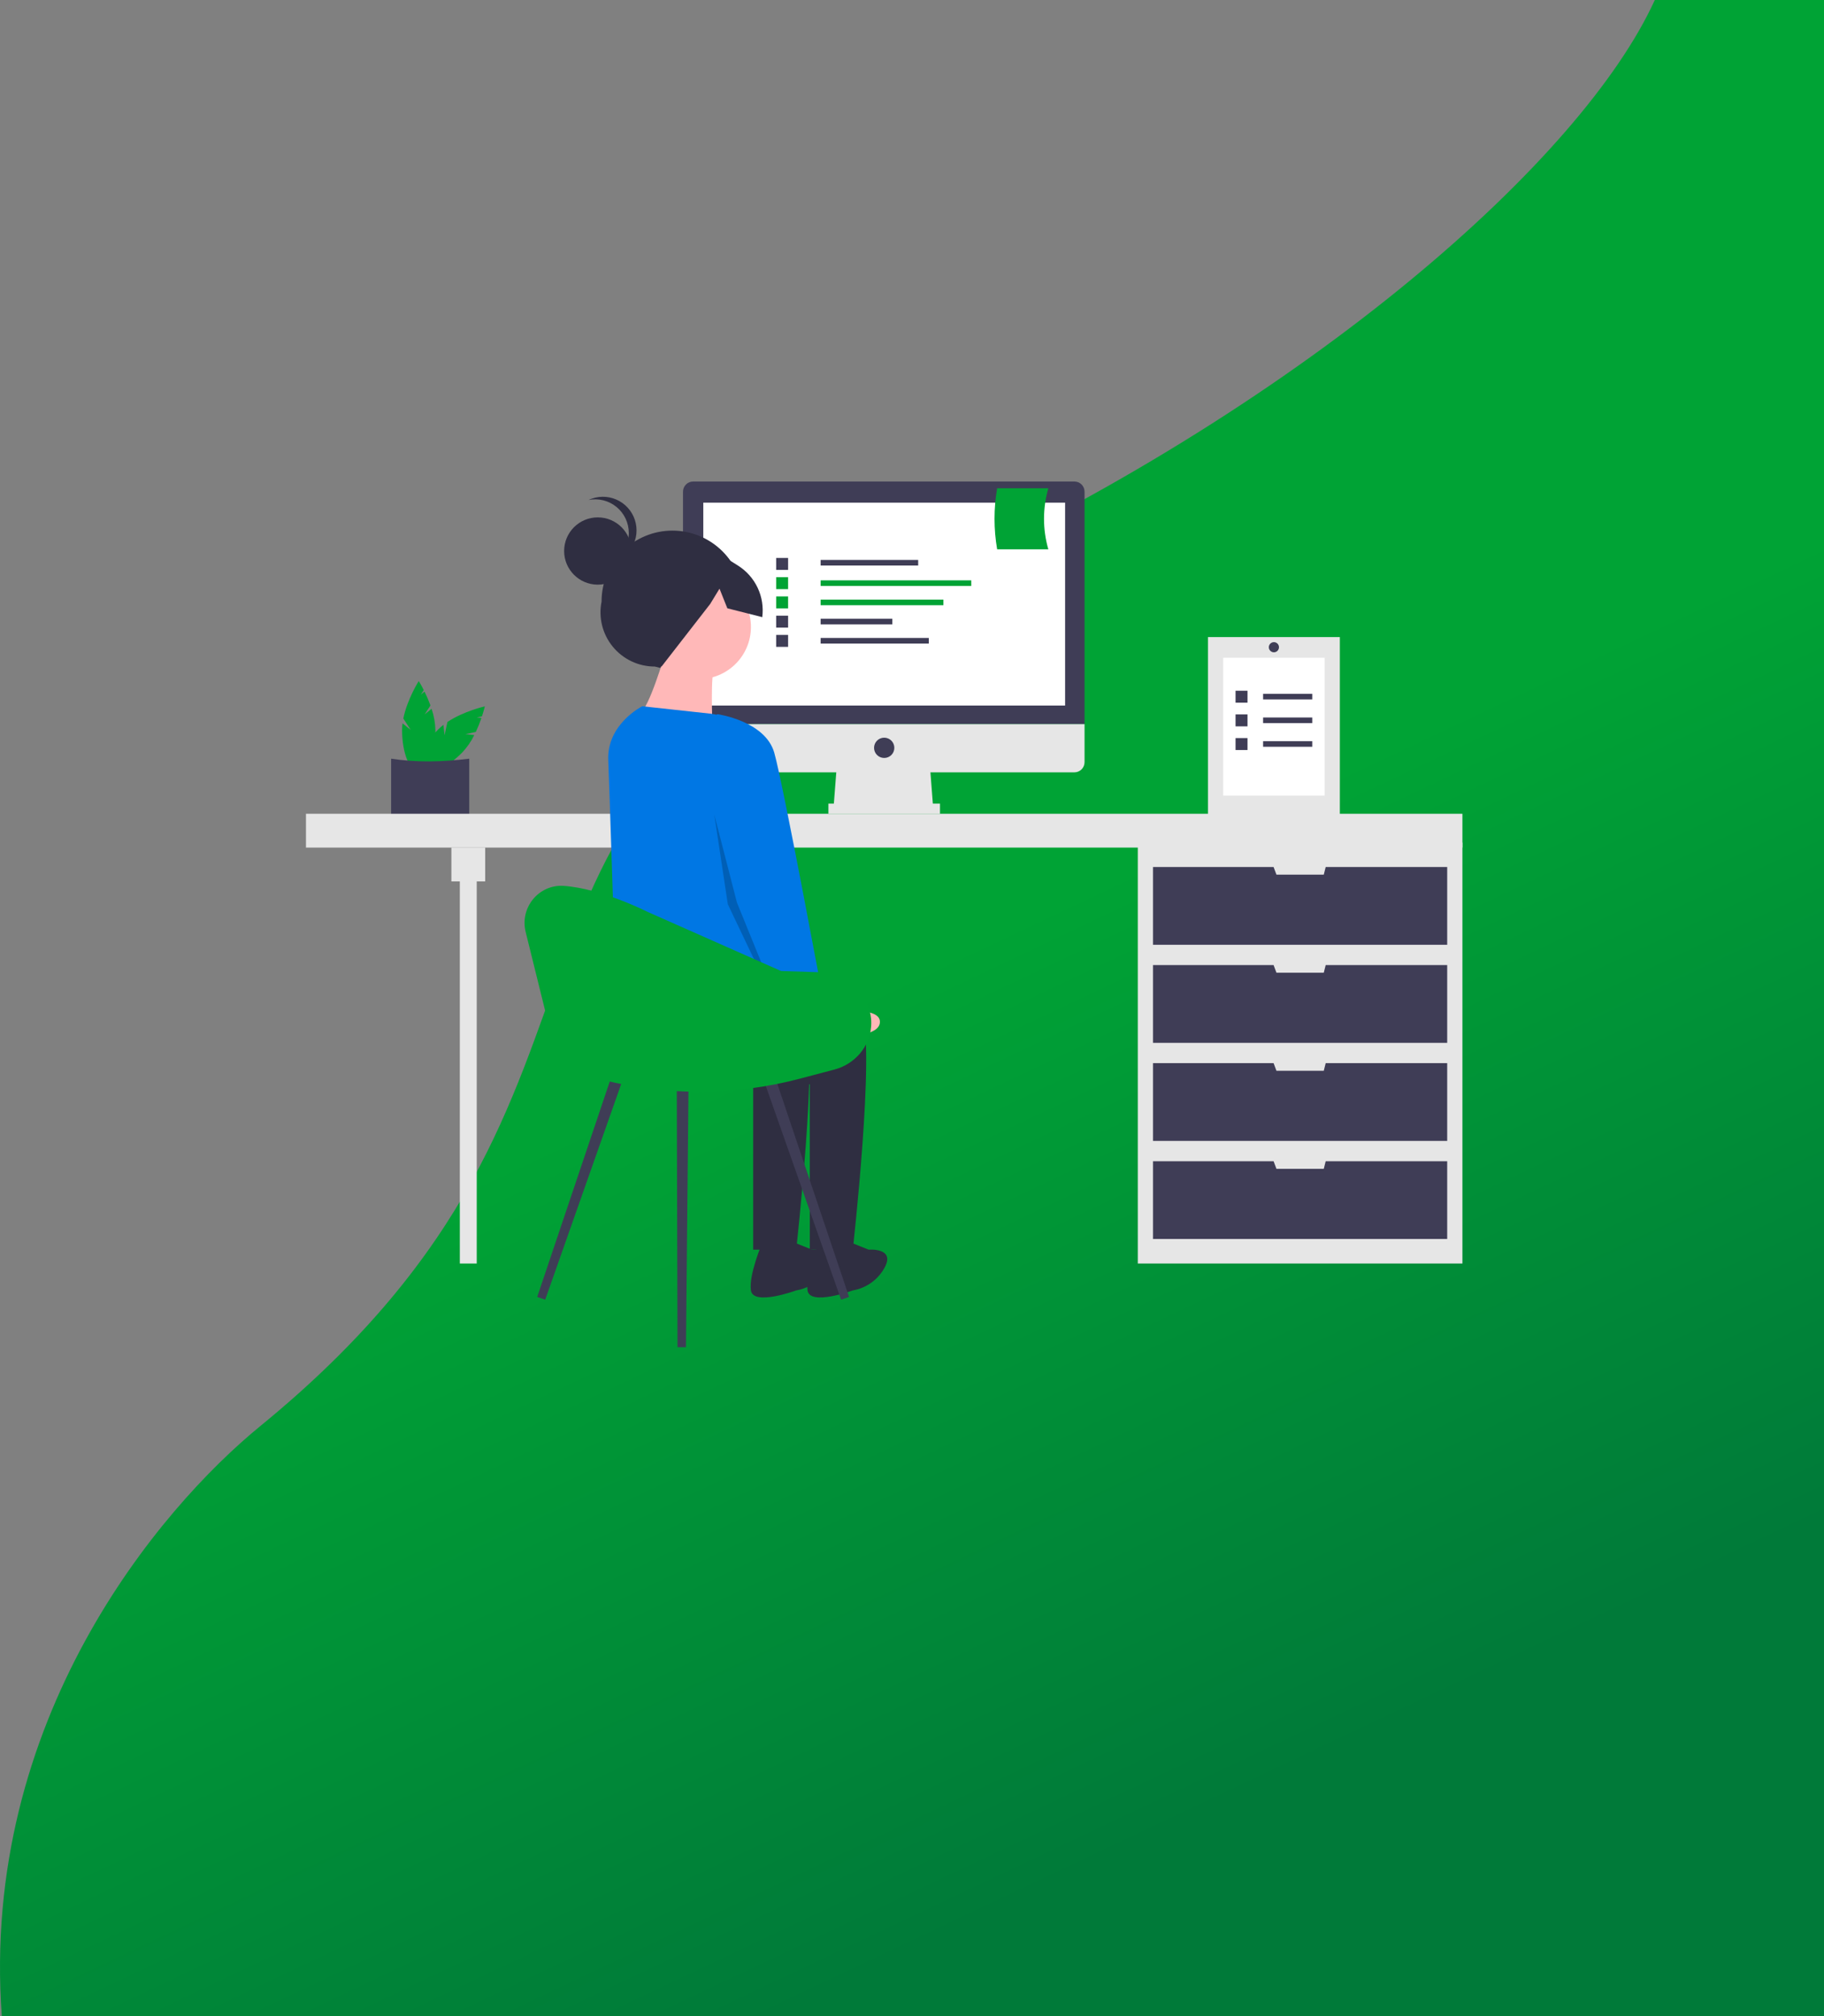 <svg width="769" height="850" viewBox="0 0 769 850" fill="none" xmlns="http://www.w3.org/2000/svg">
<rect x="0" y="0" width="769" height="850" fill="#808080" stroke="none"/>
<path d="M769 850H0.754C-8.332 725.327 66.91 636.19 109.789 601.158C288.335 455.285 176.119 344.24 395.553 241.776C552.985 168.263 667.082 67.132 697.673 0H769V850Z" fill="url(#paint0_linear_106_442)"/>
<path d="M179.048 301.152L181.477 297.399C180.757 295.409 179.925 293.462 178.985 291.566L177.415 292.834L178.658 290.913C177.473 288.58 176.541 287.11 176.541 287.11C176.541 287.11 171.67 294.786 170.043 302.912L173.159 307.729L169.709 304.942C169.586 305.889 169.523 306.842 169.52 307.797C169.52 317.422 172.663 325.224 176.541 325.224C180.418 325.224 183.562 317.422 183.562 307.797C183.489 304.735 182.947 301.702 181.956 298.804L179.048 301.152Z" fill="#00A335"/>
<path d="M196.239 309.496L200.61 308.559C201.508 306.643 202.297 304.678 202.973 302.673L200.965 302.46L203.204 301.98C204.015 299.493 204.395 297.794 204.395 297.794C204.395 297.794 195.523 299.777 188.626 304.373L187.424 309.982L186.955 305.572C186.199 306.155 185.48 306.784 184.803 307.457C177.997 314.263 174.702 322.003 177.444 324.744C180.186 327.486 187.926 324.192 194.732 317.386C196.846 315.17 198.607 312.642 199.955 309.892L196.239 309.496Z" fill="#00A335"/>
<path d="M197.836 346.739C187.699 347.387 176.654 346.701 164.903 346.739V319.837C175.257 321.448 186.299 321.283 197.836 319.837V346.739Z" fill="#3F3D56"/>
<path d="M616.557 355.182H479.699V532.669H616.557V355.182Z" fill="#E6E6E6"/>
<path d="M200.993 364.449H193.865V532.669H200.993V364.449Z" fill="#E6E6E6"/>
<path d="M616.557 343.065H129V357.321H616.557V343.065Z" fill="#E6E6E6"/>
<path d="M204.557 357.321H190.301V371.577H204.557V357.321Z" fill="#E6E6E6"/>
<path d="M558.909 365.518L558.107 368.726H538.149L536.946 365.518H486.114V398.307H610.142V365.518H558.909Z" fill="#3F3D56"/>
<path d="M558.909 406.86L558.107 410.068H538.149L536.946 406.86H486.114V439.649H610.142V406.86H558.909Z" fill="#3F3D56"/>
<path d="M558.909 448.203L558.107 451.41H538.149L536.946 448.203H486.114V480.991H610.142V448.203H558.909Z" fill="#3F3D56"/>
<path d="M558.909 489.545L558.107 492.753H538.149L536.946 489.545H486.114V522.334H610.142V489.545H558.909Z" fill="#3F3D56"/>
<path d="M393.45 340.926H351.395L352.82 322.394H392.024L393.45 340.926Z" fill="#E6E6E6"/>
<path d="M396.301 338.788H349.256V343.065H396.301V338.788Z" fill="#E6E6E6"/>
<path d="M452.969 203H292.232C291.097 203 290.01 203.451 289.208 204.253C288.406 205.055 287.955 206.143 287.955 207.277V305.287H457.246V207.277C457.246 206.143 456.795 205.055 455.993 204.253C455.191 203.451 454.103 203 452.969 203Z" fill="#3F3D56"/>
<path d="M287.955 305.287V321.325C287.955 322.459 288.406 323.547 289.208 324.349C290.01 325.151 291.097 325.601 292.232 325.601H452.969C454.103 325.601 455.191 325.151 455.993 324.349C456.795 323.547 457.246 322.459 457.246 321.325V305.287H287.955Z" fill="#E6E6E6"/>
<path d="M449.048 211.91H296.509V297.446H449.048V211.91Z" fill="white"/>
<path d="M372.778 319.543C375.14 319.543 377.055 317.628 377.055 315.266C377.055 312.904 375.14 310.989 372.778 310.989C370.416 310.989 368.502 312.904 368.502 315.266C368.502 317.628 370.416 319.543 372.778 319.543Z" fill="#3F3D56"/>
<path d="M387.105 236.055H345.975V238.416H387.105V236.055Z" fill="#3F3D56"/>
<path d="M409.488 244.667H345.975V247.028H409.488V244.667Z" fill="#00A335"/>
<path d="M397.737 252.781H345.975V255.142H397.737V252.781Z" fill="#00A335"/>
<path d="M376.193 260.864H345.975V263.225H376.193V260.864Z" fill="#3F3D56"/>
<path d="M391.581 268.947H345.975V271.308H391.581V268.947Z" fill="#3F3D56"/>
<path d="M332.265 235.215H327.229V240.251H332.265V235.215Z" fill="#3F3D56"/>
<path d="M332.265 243.329H327.229V248.365H332.265V243.329Z" fill="#00A335"/>
<path d="M332.265 251.443H327.229V256.479H332.265V251.443Z" fill="#00A335"/>
<path d="M332.265 259.557H327.229V264.593H332.265V259.557Z" fill="#3F3D56"/>
<path d="M332.265 267.671H327.229V272.707H332.265V267.671Z" fill="#3F3D56"/>
<path d="M441.981 231.585H420.398C418.925 223.07 418.925 214.366 420.398 205.851H441.981C439.55 214.257 439.55 223.179 441.981 231.585Z" fill="#00A335"/>
<path d="M284.935 283.162L276.056 280.998C272.667 281.002 269.32 280.253 266.257 278.805C263.194 277.357 260.491 275.246 258.343 272.624C256.196 270.003 254.659 266.938 253.842 263.649C253.025 260.361 252.949 256.932 253.62 253.611V253.611C253.61 245.686 256.749 238.083 262.345 232.472C267.941 226.862 275.537 223.704 283.462 223.694H283.462C291.386 223.684 298.99 226.823 304.601 232.419C310.211 238.015 313.369 245.611 313.379 253.536V253.536C318.413 271.055 302.645 287.479 284.935 283.162Z" fill="#2F2E41"/>
<path d="M294.634 286.286C306.759 286.286 316.589 276.456 316.589 264.331C316.589 252.206 306.759 242.377 294.634 242.377C282.509 242.377 272.68 252.206 272.68 264.331C272.68 276.456 282.509 286.286 294.634 286.286Z" fill="#FFB8B8"/>
<path d="M280.316 275.786C280.316 275.786 273.634 298.695 269.816 300.604C265.998 302.513 300.361 305.377 300.361 305.377C300.361 305.377 299.407 283.422 301.316 281.513C303.225 279.604 280.316 275.786 280.316 275.786Z" fill="#FFB8B8"/>
<path d="M314.68 417.058C314.68 417.058 357.634 413.24 363.362 427.558C369.089 441.876 359.543 526.831 359.543 526.831H341.407V457.149C341.407 457.149 264.076 435.168 264.076 427.531C264.076 419.895 314.68 417.058 314.68 417.058Z" fill="#2F2E41"/>
<path d="M356.68 523.012L366.225 526.831C366.225 526.831 377.68 525.876 372.907 534.467C371.541 536.961 369.63 539.114 367.316 540.767C365.002 542.42 362.345 543.529 359.543 544.012C359.543 544.012 341.407 550.694 340.452 544.012C339.498 537.331 345.225 523.967 345.225 523.967L356.68 523.012Z" fill="#2F2E41"/>
<path d="M290.816 417.058C290.816 417.058 333.771 413.24 339.498 427.558C345.225 441.876 335.68 526.831 335.68 526.831H317.543V457.149C317.543 457.149 262.65 444.434 262.65 436.798C262.65 433.21 258.91 414.978 265.502 411.137C272.941 406.802 290.816 417.058 290.816 417.058Z" fill="#2F2E41"/>
<path d="M332.816 523.012L342.362 526.831C342.362 526.831 353.816 525.876 349.043 534.467C347.677 536.961 345.766 539.114 343.452 540.767C341.139 542.42 338.482 543.529 335.68 544.012C335.68 544.012 317.543 550.694 316.589 544.012C315.634 537.331 321.361 523.967 321.361 523.967L332.816 523.012Z" fill="#2F2E41"/>
<path d="M270.77 297.74L299.457 300.858C303.884 301.34 308.046 303.207 311.348 306.195C314.65 309.183 316.924 313.138 317.845 317.495L328.998 370.286C328.998 370.286 332.816 422.785 325.18 425.649C317.543 428.513 307.043 414.195 292.725 416.104C278.407 418.013 259.793 422.308 259.793 422.308C259.793 422.308 256.837 328.336 256.452 320.649C255.682 305.284 270.77 297.74 270.77 297.74Z" fill="#0077E4"/>
<path d="M338.721 419.786L350.497 426.721C350.497 426.721 371.625 423.69 370.966 431.116C370.306 438.542 347.244 437.107 347.244 437.107L333.051 428.362L338.721 419.786Z" fill="#FFB8B8"/>
<path d="M252.02 246.475C259.853 246.475 266.202 240.126 266.202 232.294C266.202 224.461 259.853 218.112 252.02 218.112C244.188 218.112 237.838 224.461 237.838 232.294C237.838 240.126 244.188 246.475 252.02 246.475Z" fill="#2F2E41"/>
<path d="M265.105 224.67C265.104 222.572 264.637 220.501 263.737 218.605C262.838 216.71 261.53 215.038 259.906 213.71C258.282 212.381 256.384 211.43 254.348 210.924C252.312 210.418 250.189 210.371 248.133 210.785C249.947 209.927 251.923 209.465 253.93 209.428C255.937 209.392 257.928 209.781 259.773 210.572C261.618 211.362 263.273 212.536 264.631 214.014C265.988 215.492 267.016 217.242 267.647 219.147C268.277 221.053 268.496 223.07 268.288 225.066C268.081 227.063 267.452 228.992 266.443 230.727C265.434 232.462 264.068 233.963 262.436 235.13C260.804 236.298 258.942 237.106 256.974 237.5C259.407 236.354 261.464 234.538 262.904 232.266C264.344 229.995 265.108 227.36 265.105 224.67V224.67Z" fill="#2F2E41"/>
<path d="M277.272 232.713L296.391 229.193L311.095 238.408C314.709 240.674 317.599 243.928 319.42 247.786C321.241 251.644 321.917 255.944 321.369 260.174L306.643 256.442L303.345 248.173L299.418 254.611L278.884 281.036L267.355 273.694L257.077 257.588L277.272 232.713Z" fill="#2F2E41"/>
<path d="M293.016 305.86L302.562 301.087C302.562 301.087 322.607 303.951 326.426 317.315C330.244 330.678 347.426 423.269 347.426 423.269L331.198 430.905L308.289 374.587L293.016 305.86Z" fill="#0077E4"/>
<path opacity="0.2" d="M301.142 343.422L310.696 380.504L327.637 422.151L327.05 423.593L306.844 381.2L301.142 343.422Z" fill="black"/>
<path d="M229.859 547.925L226.49 546.764L259.127 449.822L263.845 451.447L229.859 547.925Z" fill="#3F3D56"/>
<path d="M354.604 547.925L357.974 546.764L325.336 449.822L320.618 451.447L354.604 547.925Z" fill="#3F3D56"/>
<path d="M285.639 567.946L289.203 567.959L290.31 454.635L285.321 454.618L285.639 567.946Z" fill="#3F3D56"/>
<path d="M221.61 392.86L231.386 432.371C232.755 437.904 235.606 442.96 239.631 446.996C243.657 451.031 248.706 453.894 254.236 455.276H254.236C281.5 462.092 310.044 461.908 337.219 454.742L351.814 450.892C360.295 448.655 366.673 441.371 367.277 432.621C367.521 429.528 366.961 426.424 365.65 423.611C365.593 423.49 365.536 423.37 365.479 423.251C363.575 419.341 360.638 416.026 356.987 413.664C353.335 411.303 349.107 409.985 344.76 409.854L329.297 409.355L272.986 384.407C272.986 384.407 253.619 374.57 237.698 373.469C227.183 372.742 219.079 382.629 221.61 392.86Z" fill="#00A335"/>
<path d="M564.879 268.577H509.28V344.134H564.879V268.577Z" fill="#E6E6E6"/>
<path d="M558.464 277.296H515.695V335.416H558.464V277.296Z" fill="white"/>
<path d="M553.249 292.505H532.528V294.866H553.249V292.505Z" fill="#3F3D56"/>
<path d="M525.946 291.198H520.91V296.234H525.946V291.198Z" fill="#3F3D56"/>
<path d="M553.249 302.484H532.528V304.845H553.249V302.484Z" fill="#3F3D56"/>
<path d="M525.946 301.177H520.91V306.214H525.946V301.177Z" fill="#3F3D56"/>
<path d="M553.249 312.463H532.528V314.824H553.249V312.463Z" fill="#3F3D56"/>
<path d="M525.946 311.156H520.91V316.193H525.946V311.156Z" fill="#3F3D56"/>
<path d="M539.218 272.854C539.218 271.673 538.261 270.716 537.08 270.716C535.899 270.716 534.941 271.673 534.941 272.854C534.941 274.035 535.899 274.993 537.08 274.993C538.261 274.993 539.218 274.035 539.218 272.854Z" fill="#3F3D56"/>
<defs>
<linearGradient id="paint0_linear_106_442" x1="443" y1="161.5" x2="769" y2="850" gradientUnits="userSpaceOnUse">
<stop offset="0.261" stop-color="#00A335"/>
<stop offset="0.752" stop-color="#007A39"/>
</linearGradient>
</defs>
</svg>
